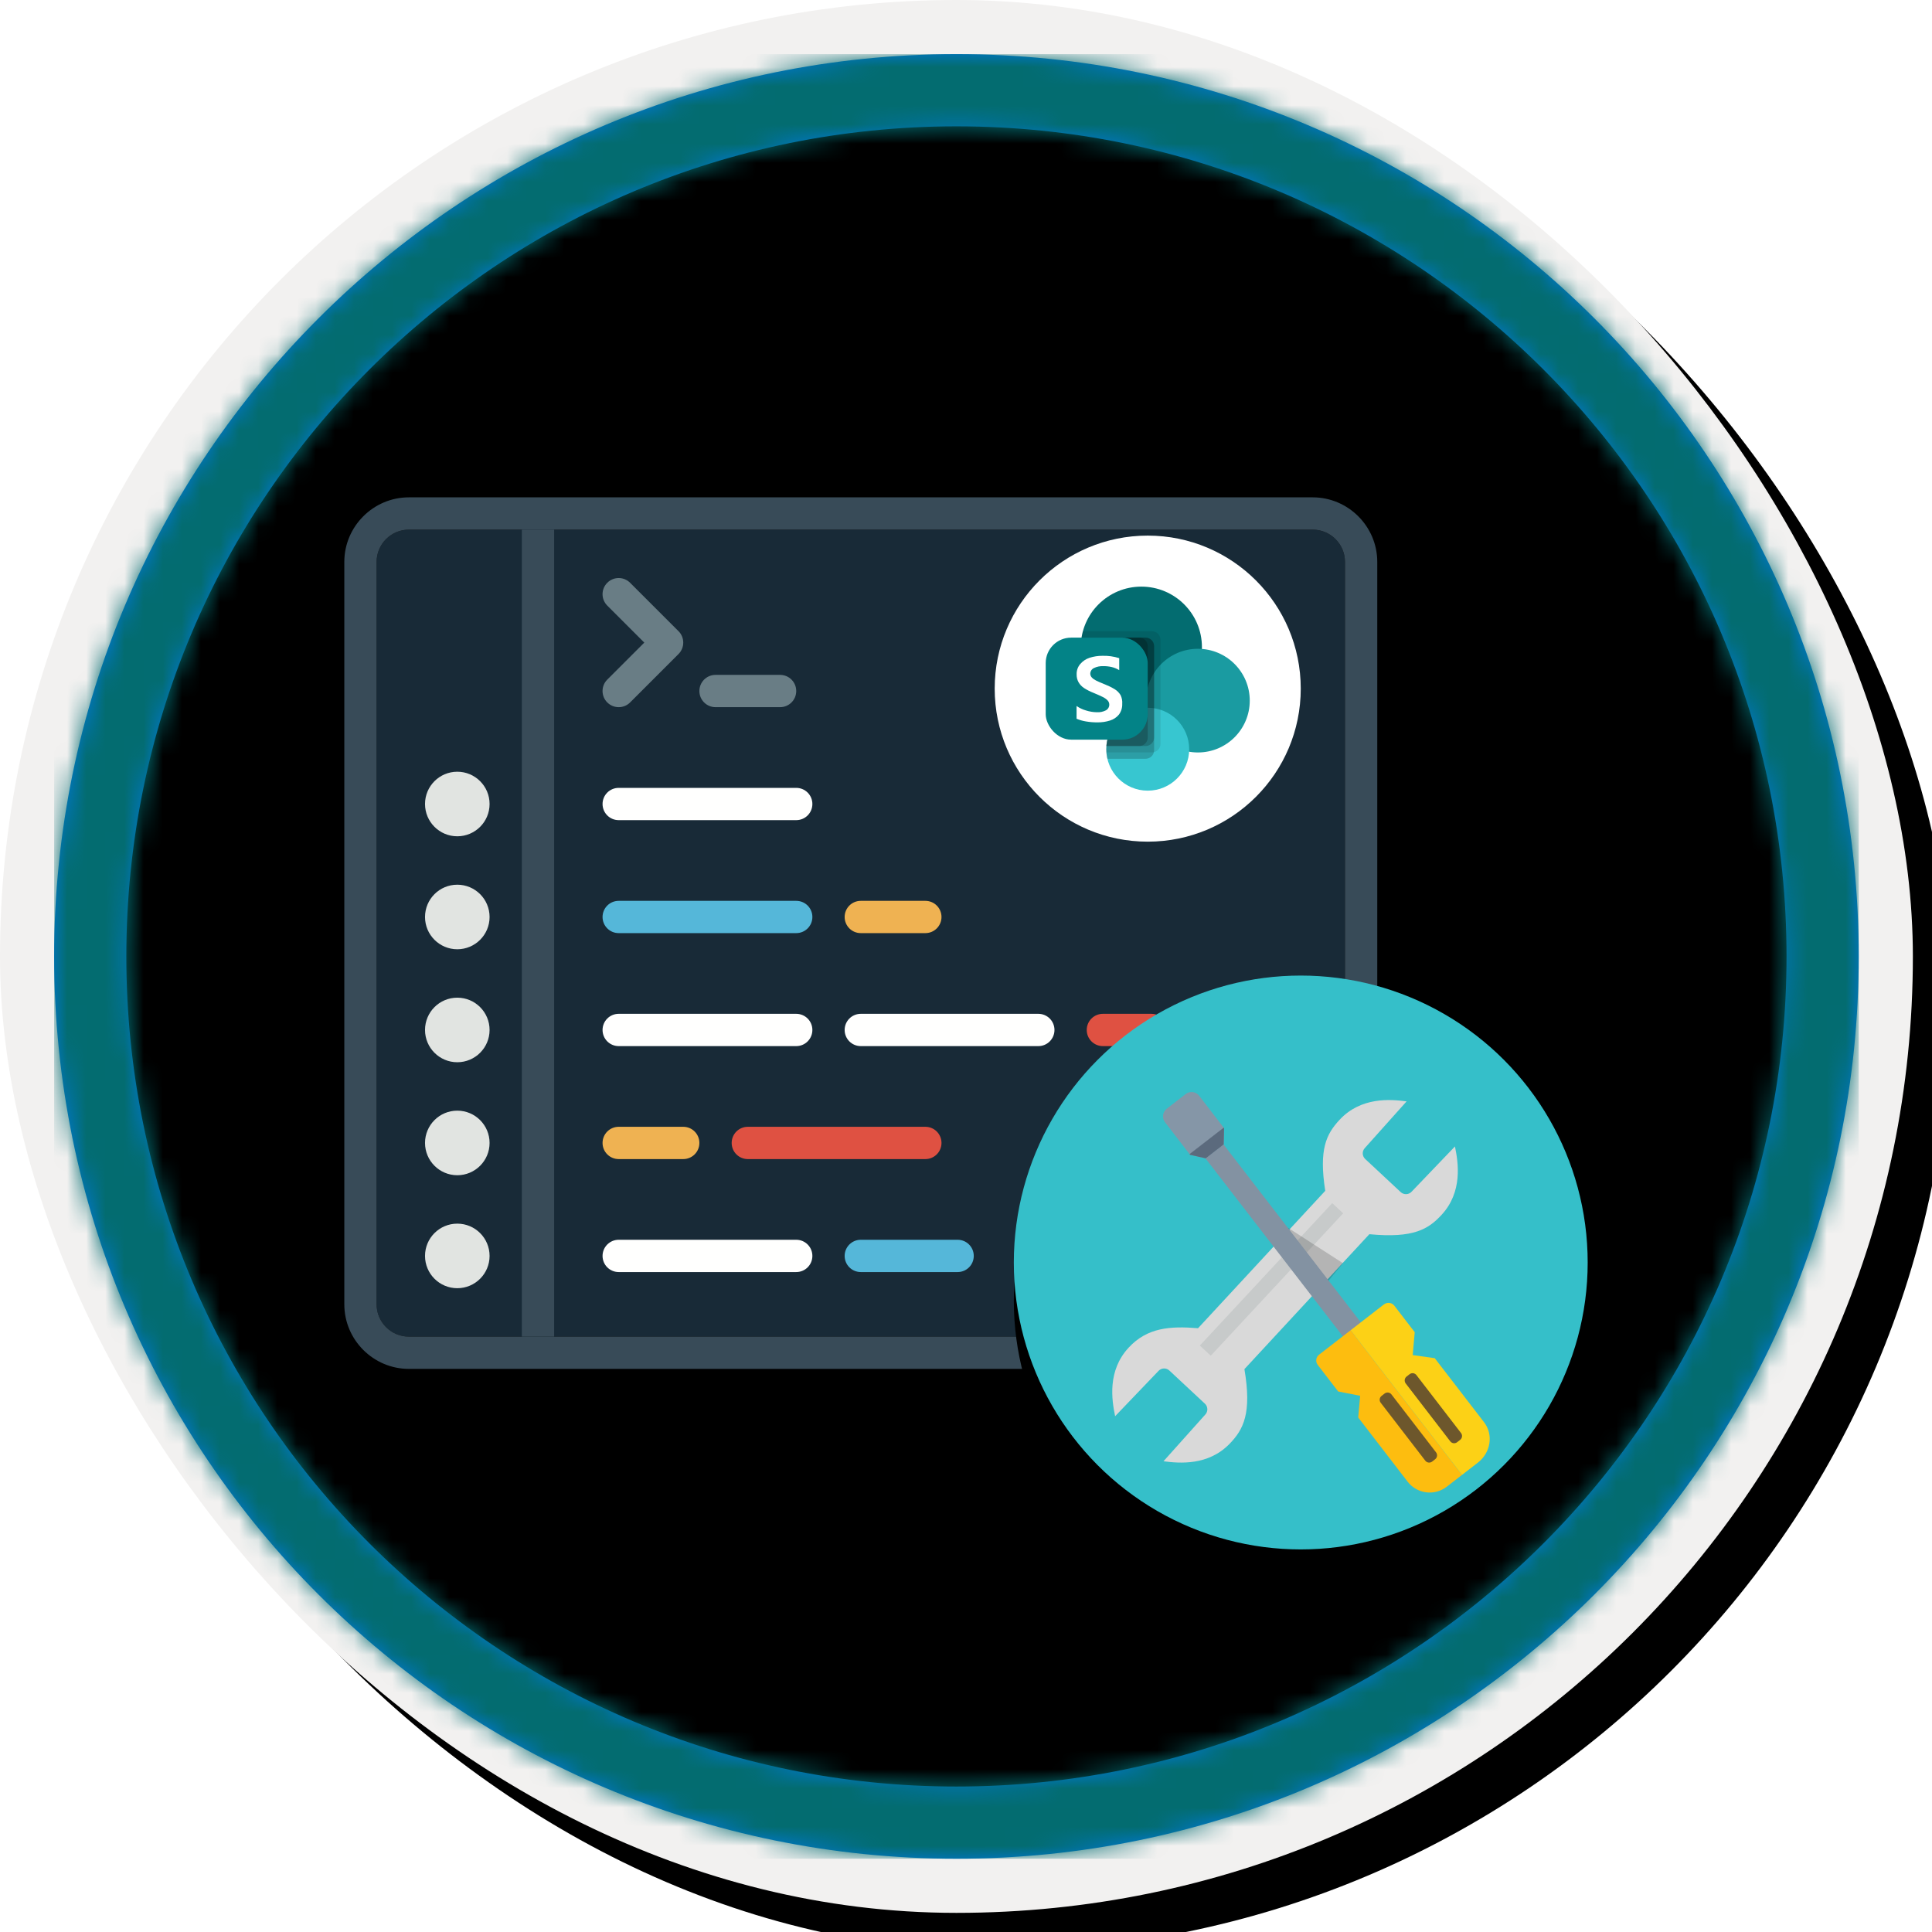 <?xml version="1.0" encoding="UTF-8"?>
<svg width="101px" height="101px" viewBox="0 0 101 101" version="1.1" xmlns="http://www.w3.org/2000/svg" xmlns:xlink="http://www.w3.org/1999/xlink">
    <!-- Generator: Sketch 63.1 (92452) - https://sketch.com -->
    <title>Customize and extend SharePoint/Developingwith-the-SharePoint-Framework-Web-Parts</title>
    <desc>Created with Sketch.</desc>
    <defs>
        <rect id="path-1" x="0" y="0" width="94.34" height="94.34" rx="47.17"></rect>
        <linearGradient x1="50%" y1="2.351%" x2="50%" y2="100%" id="linearGradient-3">
            <stop stop-color="#036C70" offset="0%"></stop>
            <stop stop-color="#0E4F51" offset="100%"></stop>
        </linearGradient>
        <linearGradient x1="77.83%" y1="11.2%" x2="-99.689%" y2="253.808%" id="linearGradient-4">
            <stop stop-color="#FFFFFF" offset="0%"></stop>
            <stop stop-color="#000000" stop-opacity="0.5" offset="100%"></stop>
        </linearGradient>
        <rect id="path-5" x="0" y="0" width="94.34" height="94.34"></rect>
        <rect id="path-6" x="0" y="0" width="100" height="100" rx="50"></rect>
        <filter x="-0.5%" y="-0.5%" width="102.0%" height="102.0%" filterUnits="objectBoundingBox" id="filter-7">
            <feOffset dx="1" dy="1" in="SourceAlpha" result="shadowOffsetOuter1"></feOffset>
            <feMorphology radius="4" operator="erode" in="SourceAlpha" result="shadowInner"></feMorphology>
            <feOffset dx="1" dy="1" in="shadowInner" result="shadowInner"></feOffset>
            <feComposite in="shadowOffsetOuter1" in2="shadowInner" operator="out" result="shadowOffsetOuter1"></feComposite>
            <feColorMatrix values="0 0 0 0 0   0 0 0 0 0   0 0 0 0 0  0 0 0 0.15 0" type="matrix" in="shadowOffsetOuter1"></feColorMatrix>
        </filter>
        <path d="M50,2.83 C76.051,2.83 97.17,23.949 97.17,50 C97.17,76.051 76.051,97.17 50,97.17 C23.949,97.17 2.83,76.051 2.83,50 C2.83,23.949 23.949,2.83 50,2.83 Z M50,6.604 C26.033,6.604 6.604,26.033 6.604,50 C6.604,73.967 26.033,93.396 50,93.396 C73.967,93.396 93.396,73.967 93.396,50 C93.396,26.033 73.967,6.604 50,6.604 Z" id="path-8"></path>
        <filter x="-7.4%" y="-8.8%" width="114.8%" height="118.5%" filterUnits="objectBoundingBox" id="filter-10">
            <feOffset dx="0" dy="2" in="SourceAlpha" result="shadowOffsetOuter1"></feOffset>
            <feColorMatrix values="0 0 0 0 0   0 0 0 0 0   0 0 0 0 0  0 0 0 0.096 0" type="matrix" in="shadowOffsetOuter1" result="shadowMatrixOuter1"></feColorMatrix>
            <feMerge>
                <feMergeNode in="shadowMatrixOuter1"></feMergeNode>
                <feMergeNode in="SourceGraphic"></feMergeNode>
            </feMerge>
        </filter>
        <circle id="path-11" cx="68" cy="66" r="15"></circle>
        <filter x="-3.3%" y="-3.3%" width="106.7%" height="113.3%" filterUnits="objectBoundingBox" id="filter-12">
            <feOffset dx="0" dy="2" in="SourceAlpha" result="shadowOffsetOuter1"></feOffset>
            <feColorMatrix values="0 0 0 0 0   0 0 0 0 0   0 0 0 0 0  0 0 0 0.1 0" type="matrix" in="shadowOffsetOuter1"></feColorMatrix>
        </filter>
        <filter x="-20.0%" y="-19.0%" width="140.0%" height="142.4%" filterUnits="objectBoundingBox" id="filter-13">
            <feOffset dx="0" dy="2" in="SourceAlpha" result="shadowOffsetOuter1"></feOffset>
            <feColorMatrix values="0 0 0 0 0   0 0 0 0 0   0 0 0 0 0  0 0 0 0.097 0" type="matrix" in="shadowOffsetOuter1" result="shadowMatrixOuter1"></feColorMatrix>
            <feMerge>
                <feMergeNode in="shadowMatrixOuter1"></feMergeNode>
                <feMergeNode in="SourceGraphic"></feMergeNode>
            </feMerge>
        </filter>
    </defs>
    <g id="Badges" stroke="none" stroke-width="1" fill="none" fill-rule="evenodd">
        <g id="Customize-and-extend-SharePoint" transform="translate(-160, -890)">
            <g id="Customize-and-extend-SharePoint/Developingwith-the-SharePoint-Framework-Web-Parts" transform="translate(160, 890)">
                <g id="Badge-Plates/Circle">
                    <g id="BG" transform="translate(2.83, 2.83)">
                        <mask id="mask-2" fill="white">
                            <use xlink:href="#path-1"></use>
                        </mask>
                        <g></g>
                        <g id="Colors/Sharepoint/BG-Solid-1" mask="url(#mask-2)">
                            <rect id="Rectangle" fill="url(#linearGradient-3)" x="0" y="0" width="94.34" height="94.34"></rect>
                            <g id="Rectangle">
                                <use fill="#036C70" xlink:href="#path-5"></use>
                                <use fill-opacity="0.4" fill="url(#linearGradient-4)" xlink:href="#path-5"></use>
                            </g>
                        </g>
                    </g>
                    <g id="Border">
                        <g id="White-Border">
                            <use fill="black" fill-opacity="1" filter="url(#filter-7)" xlink:href="#path-6"></use>
                            <rect stroke="#F2F1F0" stroke-width="4" stroke-linejoin="square" x="2" y="2" width="96" height="96" rx="48"></rect>
                        </g>
                        <mask id="mask-9" fill="white">
                            <use xlink:href="#path-8"></use>
                        </mask>
                        <use id="Boarder" fill="#0078D4" fill-rule="nonzero" xlink:href="#path-8"></use>
                        <g id="Colors/Sharepoint/Border" mask="url(#mask-9)" fill="#036C70">
                            <g transform="translate(2.83, 2.83)" id="Rectangle">
                                <rect x="0" y="0" width="94.34" height="94.34"></rect>
                            </g>
                        </g>
                    </g>
                </g>
                <g id="Group-4" transform="translate(18, 24)">
                    <g id="Code" filter="url(#filter-10)">
                        <path d="M50.625,1.688 L3.375,1.688 C2.444,1.688 1.688,2.444 1.688,3.375 L1.688,42.188 C1.688,43.117 2.444,43.875 3.375,43.875 L50.625,43.875 C51.555,43.875 52.312,43.117 52.312,42.188 L52.312,3.375 C52.312,2.444 51.555,1.688 50.625,1.688" id="Fill-1523" fill="#182A37"></path>
                        <path d="M50.625,0 L3.375,0 C1.519,0 0,1.519 0,3.375 L0,42.188 C0,44.044 1.519,45.562 3.375,45.562 L50.625,45.562 C52.481,45.562 54,44.044 54,42.188 L54,3.375 C54,1.519 52.481,0 50.625,0 Z M50.625,1.688 C51.555,1.688 52.312,2.444 52.312,3.375 L52.312,42.188 C52.312,43.117 51.555,43.875 50.625,43.875 L3.375,43.875 C2.444,43.875 1.688,43.117 1.688,42.188 L1.688,3.375 C1.688,2.444 2.444,1.688 3.375,1.688 L50.625,1.688 L50.625,1.688 Z" id="Fill-1524" fill="#384B58"></path>
                        <polygon id="Fill-1525" fill="#384B58" points="9.281 43.875 10.969 43.875 10.969 1.688 9.281 1.688"></polygon>
                        <path d="M7.594,16.031 C7.594,16.963 6.838,17.719 5.906,17.719 C4.974,17.719 4.219,16.963 4.219,16.031 C4.219,15.099 4.974,14.344 5.906,14.344 C6.838,14.344 7.594,15.099 7.594,16.031" id="Fill-1526" fill="#E1E4E1"></path>
                        <path d="M7.594,21.938 C7.594,22.869 6.838,23.625 5.906,23.625 C4.974,23.625 4.219,22.869 4.219,21.938 C4.219,21.005 4.974,20.25 5.906,20.25 C6.838,20.25 7.594,21.005 7.594,21.938" id="Fill-1527" fill="#E1E4E1"></path>
                        <path d="M7.594,27.844 C7.594,28.775 6.838,29.531 5.906,29.531 C4.974,29.531 4.219,28.775 4.219,27.844 C4.219,26.911 4.974,26.156 5.906,26.156 C6.838,26.156 7.594,26.911 7.594,27.844" id="Fill-1528" fill="#E1E4E1"></path>
                        <path d="M7.594,33.75 C7.594,34.681 6.838,35.438 5.906,35.438 C4.974,35.438 4.219,34.681 4.219,33.75 C4.219,32.818 4.974,32.062 5.906,32.062 C6.838,32.062 7.594,32.818 7.594,33.75" id="Fill-1529" fill="#E1E4E1"></path>
                        <path d="M7.594,39.656 C7.594,40.588 6.838,41.344 5.906,41.344 C4.974,41.344 4.219,40.588 4.219,39.656 C4.219,38.724 4.974,37.969 5.906,37.969 C6.838,37.969 7.594,38.724 7.594,39.656" id="Fill-1530" fill="#E1E4E1"></path>
                        <path d="M23.625,40.5 L14.344,40.5 C13.877,40.5 13.5,40.123 13.5,39.656 C13.5,39.19 13.877,38.812 14.344,38.812 L23.625,38.812 C24.092,38.812 24.469,39.19 24.469,39.656 C24.469,40.123 24.092,40.5 23.625,40.5" id="Fill-1531" fill="#FFFFFE"></path>
                        <path d="M32.062,40.5 L27,40.5 C26.533,40.5 26.156,40.123 26.156,39.656 C26.156,39.19 26.533,38.812 27,38.812 L32.062,38.812 C32.529,38.812 32.906,39.19 32.906,39.656 C32.906,40.123 32.529,40.5 32.062,40.5" id="Fill-1532" fill="#55B7D9"></path>
                        <path d="M17.719,34.594 L14.344,34.594 C13.877,34.594 13.5,34.217 13.5,33.75 C13.5,33.283 13.877,32.906 14.344,32.906 L17.719,32.906 C18.185,32.906 18.562,33.283 18.562,33.75 C18.562,34.217 18.185,34.594 17.719,34.594" id="Fill-1533" fill="#EFB252"></path>
                        <path d="M23.625,28.688 L14.344,28.688 C13.877,28.688 13.5,28.31 13.5,27.844 C13.5,27.377 13.877,27 14.344,27 L23.625,27 C24.092,27 24.469,27.377 24.469,27.844 C24.469,28.31 24.092,28.688 23.625,28.688" id="Fill-1534" fill="#FFFFFE"></path>
                        <path d="M36.281,28.688 L27,28.688 C26.533,28.688 26.156,28.31 26.156,27.844 C26.156,27.377 26.533,27 27,27 L36.281,27 C36.748,27 37.125,27.377 37.125,27.844 C37.125,28.31 36.748,28.688 36.281,28.688" id="Fill-1535" fill="#FFFFFE"></path>
                        <path d="M42.188,28.688 L39.656,28.688 C39.19,28.688 38.812,28.31 38.812,27.844 C38.812,27.377 39.19,27 39.656,27 L42.188,27 C42.654,27 43.031,27.377 43.031,27.844 C43.031,28.31 42.654,28.688 42.188,28.688" id="Fill-1536" fill="#DF5142"></path>
                        <path d="M30.375,34.594 L21.094,34.594 C20.627,34.594 20.25,34.217 20.25,33.75 C20.25,33.283 20.627,32.906 21.094,32.906 L30.375,32.906 C30.842,32.906 31.219,33.283 31.219,33.75 C31.219,34.217 30.842,34.594 30.375,34.594" id="Fill-1537" fill="#DF5142"></path>
                        <path d="M30.375,22.781 L27,22.781 C26.533,22.781 26.156,22.404 26.156,21.938 C26.156,21.471 26.533,21.094 27,21.094 L30.375,21.094 C30.842,21.094 31.219,21.471 31.219,21.938 C31.219,22.404 30.842,22.781 30.375,22.781" id="Fill-1538" fill="#EFB252"></path>
                        <path d="M23.625,22.781 L14.344,22.781 C13.877,22.781 13.5,22.404 13.5,21.938 C13.5,21.471 13.877,21.094 14.344,21.094 L23.625,21.094 C24.092,21.094 24.469,21.471 24.469,21.938 C24.469,22.404 24.092,22.781 23.625,22.781" id="Fill-1539" fill="#55B7D9"></path>
                        <path d="M23.625,16.875 L14.344,16.875 C13.877,16.875 13.5,16.498 13.5,16.031 C13.5,15.565 13.877,15.188 14.344,15.188 L23.625,15.188 C24.092,15.188 24.469,15.565 24.469,16.031 C24.469,16.498 24.092,16.875 23.625,16.875" id="Fill-1540" fill="#FFFFFE"></path>
                        <path d="M14.344,10.969 C14.128,10.969 13.912,10.886 13.747,10.722 C13.417,10.392 13.417,9.858 13.747,9.528 L15.682,7.594 L13.747,5.659 C13.417,5.329 13.417,4.796 13.747,4.466 C14.077,4.136 14.61,4.136 14.94,4.466 L17.472,6.997 C17.801,7.327 17.801,7.86 17.472,8.19 L14.94,10.722 C14.776,10.886 14.56,10.969 14.344,10.969" id="Fill-1541" fill="#697D85"></path>
                        <path d="M22.781,10.969 L19.406,10.969 C18.94,10.969 18.562,10.592 18.562,10.125 C18.562,9.658 18.94,9.281 19.406,9.281 L22.781,9.281 C23.248,9.281 23.625,9.658 23.625,10.125 C23.625,10.592 23.248,10.969 22.781,10.969" id="Fill-1542" fill="#697D85"></path>
                    </g>
                    <g id="Group-3" transform="translate(34, 4)">
                        <circle id="Oval" fill="#FFFFFF" cx="8" cy="8" r="8"></circle>
                        <g id="Sharepoint_32x" transform="translate(2.667, 2.667)">
                            <circle id="Oval" fill="#036C70" fill-rule="nonzero" cx="5" cy="3.167" r="3.167"></circle>
                            <circle id="Oval" fill="#1A9BA1" fill-rule="nonzero" cx="7.957" cy="5.96" r="2.71"></circle>
                            <circle id="Oval" fill="#37C6D0" fill-rule="nonzero" cx="5.333" cy="8.5" r="2.167"></circle>
                            <path d="M5.557,2.333 L1.943,2.333 C1.871,2.605 1.834,2.885 1.833,3.167 C1.833,4.916 3.251,6.333 5,6.333 C5.091,6.338 5.182,6.338 5.273,6.333 L5.273,6.333 C4.1,6.366 3.166,7.326 3.167,8.5 C3.167,8.557 3.167,8.61 3.167,8.667 L5.55,8.667 C5.668,8.668 5.782,8.621 5.867,8.538 C5.951,8.455 5.999,8.342 6,8.223 L6,2.777 C5.998,2.533 5.801,2.335 5.557,2.333 Z" id="Path" fill="#000000" fill-rule="nonzero" opacity="0.1"></path>
                            <path d="M5.223,2.667 L1.89,2.667 C1.858,2.832 1.839,2.999 1.833,3.167 C1.833,4.916 3.251,6.333 5,6.333 C5.091,6.338 5.182,6.338 5.273,6.333 L5.273,6.333 C4.1,6.366 3.166,7.326 3.167,8.5 C3.167,8.668 3.186,8.836 3.223,9 L5.223,9 C5.467,8.998 5.665,8.801 5.667,8.557 L5.667,3.11 C5.665,2.866 5.467,2.668 5.223,2.667 Z" id="Path" fill="#000000" fill-rule="nonzero" opacity="0.2"></path>
                            <path d="M5.223,2.667 L1.89,2.667 C1.858,2.832 1.839,2.999 1.833,3.167 C1.833,4.916 3.251,6.333 5,6.333 C5.091,6.338 5.182,6.338 5.273,6.333 L5.273,6.333 C4.163,6.363 3.255,7.226 3.17,8.333 L5.22,8.333 C5.465,8.333 5.665,8.135 5.667,7.89 L5.667,3.11 C5.665,2.866 5.467,2.668 5.223,2.667 Z" id="Path" fill="#000000" fill-rule="nonzero" opacity="0.2"></path>
                            <path d="M4.89,2.667 L1.89,2.667 C1.858,2.832 1.839,2.999 1.833,3.167 C1.833,4.916 3.251,6.333 5,6.333 C5.091,6.338 5.182,6.338 5.273,6.333 L5.273,6.333 C4.163,6.363 3.255,7.226 3.17,8.333 L4.887,8.333 C5.132,8.333 5.332,8.135 5.333,7.89 L5.333,3.11 C5.332,2.866 5.134,2.668 4.89,2.667 Z" id="Path" fill="#000000" fill-rule="nonzero" opacity="0.2"></path>
                            <rect id="Back_Plate" fill="#038387" fill-rule="nonzero" x="0" y="2.667" width="5.333" height="5.333" rx="1.33"></rect>
                            <path d="M2,5.3 C1.884,5.222 1.787,5.12 1.717,5 C1.647,4.873 1.613,4.731 1.617,4.587 C1.61,4.392 1.675,4.202 1.8,4.053 C1.93,3.898 2.101,3.783 2.293,3.72 C2.509,3.651 2.734,3.616 2.96,3.617 C3.259,3.607 3.558,3.649 3.843,3.74 L3.843,4.367 C3.72,4.29 3.585,4.235 3.443,4.203 C3.298,4.17 3.149,4.154 3,4.157 C2.834,4.151 2.67,4.185 2.52,4.257 C2.407,4.31 2.334,4.422 2.33,4.547 C2.329,4.622 2.358,4.695 2.41,4.75 C2.472,4.815 2.546,4.868 2.627,4.907 C2.717,4.953 2.853,5.013 3.033,5.087 L3.093,5.11 C3.271,5.18 3.443,5.264 3.607,5.363 C3.732,5.44 3.837,5.545 3.913,5.67 C3.983,5.814 4.013,5.974 4,6.133 C4.007,6.333 3.946,6.53 3.827,6.69 C3.706,6.836 3.545,6.944 3.363,7 C3.148,7.068 2.923,7.1 2.697,7.097 C2.497,7.098 2.297,7.081 2.1,7.047 C1.933,7.02 1.769,6.973 1.613,6.907 L1.613,6.24 C1.762,6.345 1.928,6.424 2.103,6.473 C2.286,6.532 2.475,6.563 2.667,6.567 C2.836,6.578 3.006,6.542 3.157,6.463 C3.261,6.403 3.325,6.291 3.323,6.17 C3.324,6.085 3.291,6.003 3.23,5.943 C3.156,5.87 3.071,5.811 2.977,5.767 C2.867,5.713 2.707,5.64 2.497,5.553 C2.323,5.486 2.157,5.401 2,5.3 L2,5.3 Z" id="Path" fill="#FFFFFF" fill-rule="nonzero"></path>
                            <rect id="Rectangle" x="0" y="0" width="10.667" height="10.667"></rect>
                        </g>
                    </g>
                </g>
                <g id="Oval">
                    <use fill="black" fill-opacity="1" filter="url(#filter-12)" xlink:href="#path-11"></use>
                    <use fill="#35BFC9" fill-rule="evenodd" xlink:href="#path-11"></use>
                </g>
                <g id="Wrench" filter="url(#filter-13)" transform="translate(58, 55)" fill-rule="nonzero">
                    <path d="M7.055,14.575 L13.586,7.521 C15.9,7.743 16.675,7.252 17.358,6.514 C18.474,5.309 18.238,3.784 18.061,2.933 L15.79,5.304 C15.638,5.463 15.387,5.47 15.226,5.321 L14.298,4.455 L13.369,3.589 C13.208,3.44 13.197,3.188 13.343,3.025 L15.533,0.577 C14.675,0.463 13.143,0.339 12.025,1.545 C11.334,2.292 10.942,3.081 11.28,5.253 L4.631,12.436 C3.158,12.315 1.973,12.402 1,13.454 C-0.116,14.659 0.119,16.184 0.296,17.036 L2.567,14.664 C2.719,14.505 2.97,14.498 3.131,14.648 L4.06,15.514 L4.988,16.379 C5.149,16.529 5.161,16.78 5.014,16.944 L2.824,19.391 C3.668,19.504 5.164,19.625 6.275,18.483 C7.011,17.728 7.446,16.875 7.055,14.575 Z" id="Shape" fill="#D9D9D9"></path>
                    <polygon id="Rectangle-path" fill="#7E8C8D" opacity="0.2" transform="translate(8.471, 9.886) rotate(42.913) translate(-8.471, -9.886) " points="8.081 4.804 8.86 4.804 8.86 14.968 8.081 14.968"></polygon>
                    <polygon id="Shape" fill="#000000" opacity="0.17" points="9.323 7.178 12.204 9.035 11.054 10.435"></polygon>
                    <polygon id="Rectangle-path" fill="#8392A2" transform="translate(9.177, 7.969) rotate(-37.663) translate(-9.177, -7.969) " points="8.582 1.932 9.773 1.932 9.773 14.005 8.582 14.005"></polygon>
                    <path d="M12.607,12.541 L10.958,13.819 C10.791,13.948 10.76,14.189 10.889,14.356 L11.957,15.744 L13.106,15.968 L13.004,17.103 L15.585,20.456 C16.078,21.097 16.996,21.216 17.635,20.72 L18.429,20.105 L12.607,12.541 Z" id="Shape" fill="#FDBD0F"></path>
                    <path d="M12.607,12.541 L14.339,11.198 C14.514,11.062 14.761,11.088 14.89,11.255 L15.958,12.643 L15.853,13.84 L17.005,14.003 L19.586,17.355 C20.079,17.997 19.935,18.938 19.263,19.459 L18.43,20.105 L12.607,12.541 Z" id="Shape" fill="#FCD116"></path>
                    <path d="M4.689,0.283 C4.519,0.064 4.205,0.023 3.986,0.193 L2.994,0.961 C2.775,1.131 2.734,1.447 2.903,1.667 L4.215,3.372 L5.029,3.555 L5.972,2.825 L5.991,1.976 L4.689,0.283 Z" id="Shape" fill="#8596A7"></path>
                    <polygon id="Shape" fill="#5B6A7D" points="4.187 3.334 4.216 3.372 5.03 3.555 5.972 2.825 5.992 1.976 5.973 1.951"></polygon>
                    <path d="M17.073,18.925 C17.159,19.038 17.139,19.198 17.027,19.285 L16.87,19.407 C16.816,19.449 16.748,19.467 16.681,19.459 C16.613,19.45 16.552,19.415 16.511,19.361 L14.18,16.333 C14.093,16.22 14.114,16.059 14.226,15.973 L14.383,15.851 C14.437,15.809 14.505,15.791 14.572,15.799 C14.639,15.808 14.701,15.843 14.742,15.897 L17.073,18.925 Z" id="Shape" fill="#6D572C"></path>
                    <path d="M18.378,17.914 C18.465,18.026 18.444,18.187 18.332,18.273 L18.175,18.395 C18.121,18.437 18.053,18.455 17.986,18.447 C17.919,18.438 17.858,18.403 17.816,18.349 L15.486,15.322 C15.445,15.268 15.427,15.2 15.435,15.132 C15.444,15.065 15.479,15.003 15.532,14.962 L15.689,14.84 C15.801,14.754 15.962,14.774 16.048,14.887 L18.378,17.914 Z" id="Shape" fill="#6D572C"></path>
                </g>
            </g>
        </g>
    </g>
</svg>